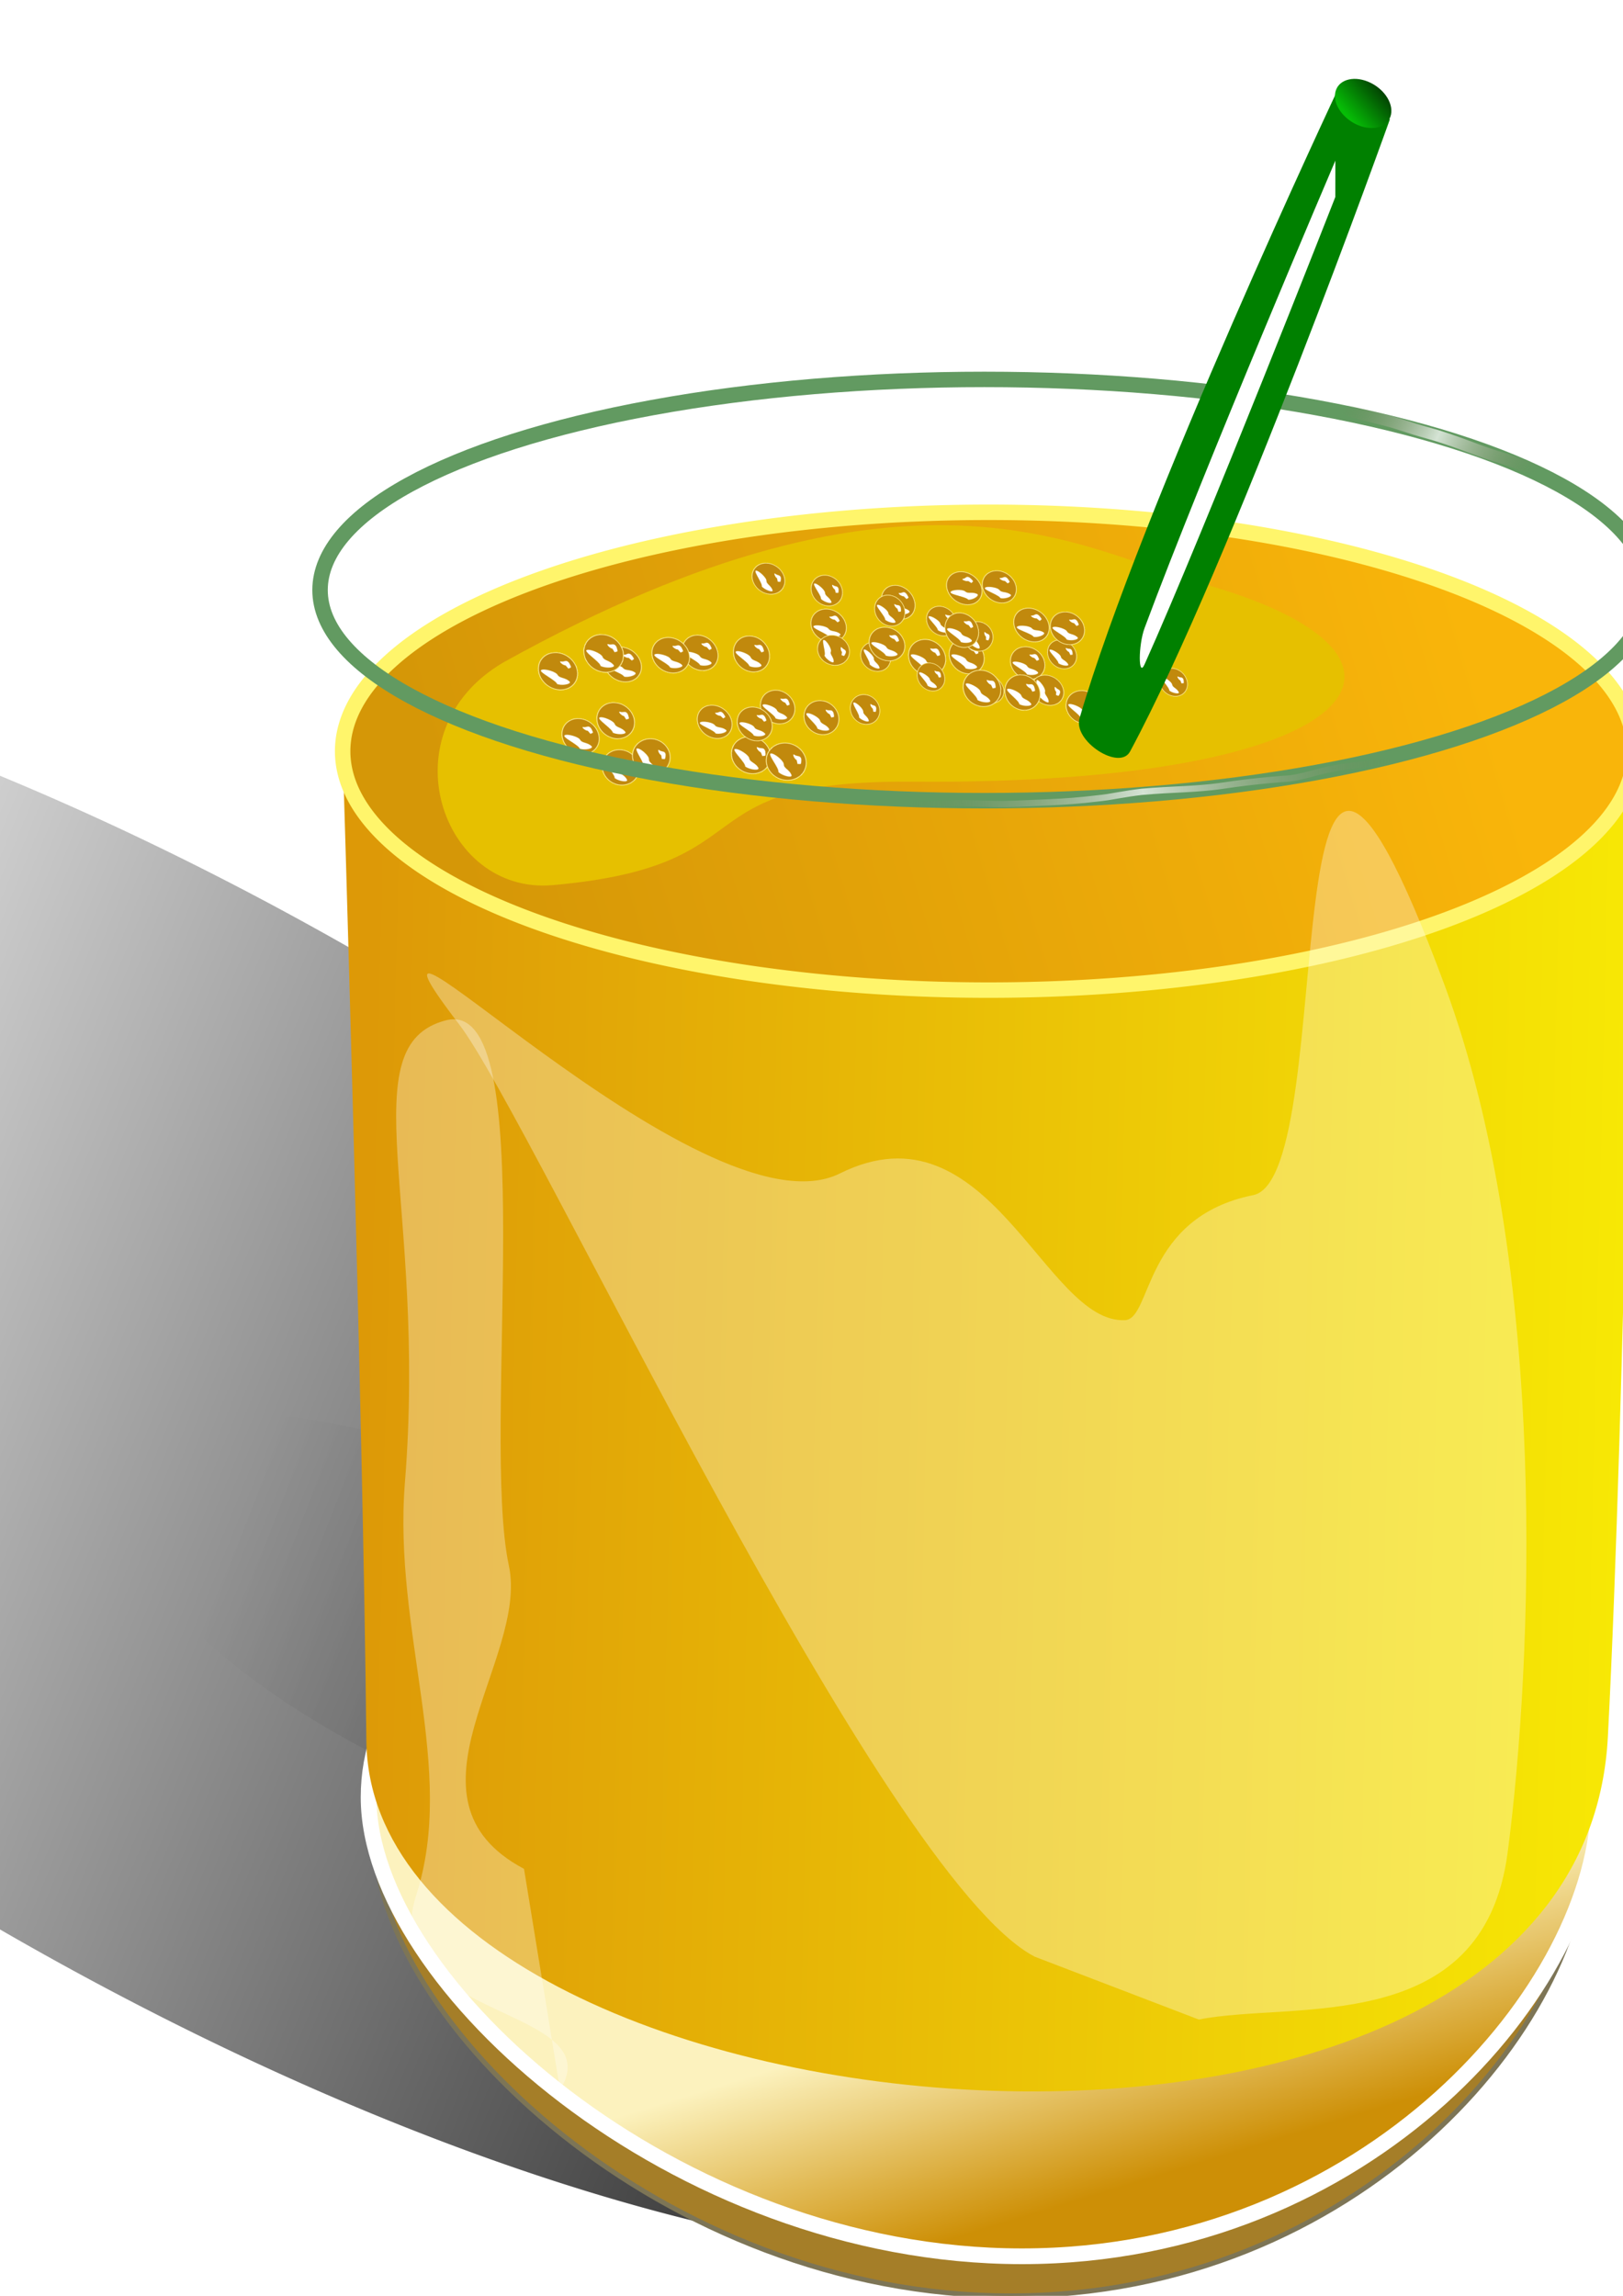 <?xml version="1.0" encoding="UTF-8" standalone="no"?>
<!-- Created with Inkscape (http://www.inkscape.org/) -->

<svg
   width="210mm"
   height="297mm"
   viewBox="0 0 210 297"
   version="1.1"
   id="svg5"
   inkscape:version="1.1.1 (3bf5ae0d25, 2021-09-20)"
   sodipodi:docname="stakan.svg"
   xmlns:inkscape="http://www.inkscape.org/namespaces/inkscape"
   xmlns:sodipodi="http://sodipodi.sourceforge.net/DTD/sodipodi-0.dtd"
   xmlns:xlink="http://www.w3.org/1999/xlink"
   xmlns="http://www.w3.org/2000/svg"
   xmlns:svg="http://www.w3.org/2000/svg">
  <sodipodi:namedview
     id="namedview7"
     pagecolor="#ffffff"
     bordercolor="#999999"
     borderopacity="1"
     inkscape:pageshadow="0"
     inkscape:pageopacity="0"
     inkscape:pagecheckerboard="0"
     inkscape:document-units="mm"
     showgrid="false"
     inkscape:snap-global="false"
     inkscape:snap-bbox="true"
     inkscape:zoom="2.56"
     inkscape:cx="719.72656"
     inkscape:cy="191.60156"
     inkscape:window-width="1920"
     inkscape:window-height="1001"
     inkscape:window-x="-9"
     inkscape:window-y="-9"
     inkscape:window-maximized="1"
     inkscape:current-layer="layer1" />
  <defs
     id="defs2">
    <linearGradient
       inkscape:collect="always"
       id="linearGradient4892">
      <stop
         style="stop-color:#06bc06;stop-opacity:1;"
         offset="0"
         id="stop4888" />
      <stop
         style="stop-color:#000000;stop-opacity:1"
         offset="1"
         id="stop4890" />
    </linearGradient>
    <linearGradient
       inkscape:collect="always"
       id="linearGradient81534">
      <stop
         style="stop-color:#000000;stop-opacity:0"
         offset="0"
         id="stop81530" />
      <stop
         style="stop-color:#000000;stop-opacity:1"
         offset="1"
         id="stop81532" />
    </linearGradient>
    <linearGradient
       inkscape:collect="always"
       id="linearGradient80351">
      <stop
         style="stop-color:#000000;stop-opacity:1;"
         offset="0"
         id="stop80347" />
      <stop
         style="stop-color:#000000;stop-opacity:0;"
         offset="1"
         id="stop80349" />
    </linearGradient>
    <pattern
       inkscape:collect="always"
       xlink:href="#pattern36393"
       id="pattern37422"
       patternTransform="matrix(0.265,0,0,0.265,-692.569,-248.236)" />
    <pattern
       inkscape:collect="always"
       xlink:href="#pattern36393-6"
       id="pattern37420"
       patternTransform="matrix(0.265,0,0,0.265,-692.569,-248.236)" />
    <linearGradient
       inkscape:collect="always"
       id="linearGradient18629">
      <stop
         style="stop-color:#000000;stop-opacity:0"
         offset="0"
         id="stop18625" />
      <stop
         style="stop-color:#ffffff;stop-opacity:1"
         offset="0.513"
         id="stop18731" />
      <stop
         style="stop-color:#000000;stop-opacity:0"
         offset="1"
         id="stop18627" />
    </linearGradient>
    <linearGradient
       inkscape:collect="always"
       id="linearGradient14749">
      <stop
         style="stop-color:#7d7556;stop-opacity:0"
         offset="0"
         id="stop14745" />
      <stop
         style="stop-color:#ffffff;stop-opacity:0.729"
         offset="0.484"
         id="stop15555" />
      <stop
         style="stop-color:#7d7556;stop-opacity:0"
         offset="1"
         id="stop14747" />
    </linearGradient>
    <linearGradient
       inkscape:collect="always"
       id="linearGradient10980">
      <stop
         style="stop-color:#cd8f06;stop-opacity:1"
         offset="0"
         id="stop10976" />
      <stop
         style="stop-color:#fcf2be;stop-opacity:1"
         offset="1"
         id="stop10978" />
    </linearGradient>
    <linearGradient
       inkscape:collect="always"
       id="linearGradient9975">
      <stop
         style="stop-color:#dd9907;stop-opacity:1"
         offset="0"
         id="stop9971" />
      <stop
         style="stop-color:#f7e805;stop-opacity:1"
         offset="1"
         id="stop9973" />
    </linearGradient>
    <linearGradient
       inkscape:collect="always"
       id="linearGradient5294">
      <stop
         style="stop-color:#d59707;stop-opacity:1;"
         offset="0"
         id="stop5290" />
      <stop
         style="stop-color:#f9b50a;stop-opacity:1"
         offset="1"
         id="stop5292" />
    </linearGradient>
    <linearGradient
       inkscape:collect="always"
       xlink:href="#linearGradient5294"
       id="linearGradient5296"
       x1="16.191"
       y1="239.026"
       x2="144.745"
       y2="200.987"
       gradientUnits="userSpaceOnUse"
       gradientTransform="translate(43.971,-124.655)" />
    <linearGradient
       inkscape:collect="always"
       xlink:href="#linearGradient9975"
       id="linearGradient8529"
       gradientUnits="userSpaceOnUse"
       x1="-186.905"
       y1="216.532"
       x2="-31.821"
       y2="221.287"
       gradientTransform="matrix(1.048,0,0,1.362,242.927,-123.516)" />
    <linearGradient
       inkscape:collect="always"
       xlink:href="#linearGradient10980"
       id="linearGradient10982"
       x1="101.476"
       y1="279.075"
       x2="95.474"
       y2="254.822"
       gradientUnits="userSpaceOnUse"
       gradientTransform="matrix(0.914,0,0,1.131,43.397,-29.921)" />
    <linearGradient
       inkscape:collect="always"
       xlink:href="#linearGradient14749"
       id="linearGradient14751"
       x1="-204.642"
       y1="-26.364"
       x2="-194.954"
       y2="-24.301"
       gradientUnits="userSpaceOnUse"
       gradientTransform="matrix(2.644,0.389,-0.331,1.983,706.197,184.817)" />
    <linearGradient
       inkscape:collect="always"
       xlink:href="#linearGradient18629"
       id="linearGradient18631"
       x1="-251.385"
       y1="24.872"
       x2="-209.492"
       y2="22.528"
       gradientUnits="userSpaceOnUse"
       gradientTransform="matrix(1.463,-0.073,0.056,1.119,484.644,57.943)" />
    <linearGradient
       inkscape:collect="always"
       xlink:href="#linearGradient14749"
       id="linearGradient19859"
       gradientUnits="userSpaceOnUse"
       x1="-251.702"
       y1="23.931"
       x2="-209.175"
       y2="23.931"
       gradientTransform="matrix(1.463,-0.073,0.056,1.119,484.644,57.943)" />
    <filter
       inkscape:collect="always"
       style="color-interpolation-filters:sRGB"
       id="filter28491"
       x="-0.039"
       y="-0.036"
       width="1.077"
       height="1.072">
      <feGaussianBlur
         inkscape:collect="always"
         stdDeviation="2.485"
         id="feGaussianBlur28493" />
    </filter>
    <filter
       inkscape:collect="always"
       style="color-interpolation-filters:sRGB"
       id="filter29522"
       x="-0.176"
       y="-0.016"
       width="1.351"
       height="1.032">
      <feGaussianBlur
         inkscape:collect="always"
         stdDeviation="0.779"
         id="feGaussianBlur29524" />
    </filter>
    <pattern
       patternUnits="userSpaceOnUse"
       width="92.414"
       height="85.623"
       patternTransform="translate(-2787.671,-836.553)"
       id="pattern36393">
      <path
         style="opacity:1;fill:#c1890d;fill-opacity:1;stroke:#fff29f;stroke-width:1.392;stroke-linecap:round;stroke-linejoin:round;stroke-miterlimit:4;stroke-dasharray:none;stroke-opacity:1"
         id="path30352"
         sodipodi:type="arc"
         sodipodi:cx="46.206802"
         sodipodi:cy="42.811527"
         sodipodi:rx="43.575222"
         sodipodi:ry="40.180264"
         sodipodi:start="1.5206408"
         sodipodi:end="1.5187454"
         sodipodi:open="true"
         sodipodi:arc-type="arc"
         d="M 48.391,82.941 A 43.575,40.18 0 0 1 2.687,44.845 43.575,40.18 0 0 1 43.981,2.684 43.575,40.18 0 0 1 89.724,40.74 43.575,40.18 0 0 1 48.474,82.937" />
      <path
         id="path30522"
         style="opacity:1;fill:#ffffff;stroke-width:2.396;stroke-linecap:round;stroke-linejoin:round"
         d="m 33.741,24.568 c -0.298,5.772 -11.518,13.662 -9.702,7.819 1.633,-5.253 -2.037,-9.667 0.403,-13.066 2.485,-3.461 7.614,-4.157 11.185,-4.904 6.459,-1.351 3.254,2.726 6.479,5.464"
         sodipodi:nodetypes="csssc" />
      <path
         id="path32754"
         style="opacity:1;fill:#ffffff;stroke-width:9.056;stroke-linecap:round;stroke-linejoin:round"
         d="M 75.94,50.279 C 67.082,50.516 46,82.717 41.36,77.548 36.721,72.379 46.209,47.871 54.384,45.352 63.541,42.531 60.838,31.321 71.841,23.406 77.421,19.392 81.39,38.647 75.94,50.279"
         sodipodi:nodetypes="csssc" />
    </pattern>
    <pattern
       patternUnits="userSpaceOnUse"
       width="92.414"
       height="85.623"
       patternTransform="translate(-2787.671,-836.553)"
       id="pattern36393-6">
      <path
         style="opacity:1;fill:#c1890d;fill-opacity:1;stroke:#fff29f;stroke-width:1.392;stroke-linecap:round;stroke-linejoin:round;stroke-miterlimit:4;stroke-dasharray:none;stroke-opacity:1"
         id="path30352-2"
         sodipodi:type="arc"
         sodipodi:cx="46.206802"
         sodipodi:cy="42.811527"
         sodipodi:rx="43.575222"
         sodipodi:ry="40.180264"
         sodipodi:start="1.5206408"
         sodipodi:end="1.5187454"
         sodipodi:open="true"
         sodipodi:arc-type="arc"
         d="M 48.391,82.941 A 43.575,40.18 0 0 1 2.687,44.845 43.575,40.18 0 0 1 43.981,2.684 43.575,40.18 0 0 1 89.724,40.74 43.575,40.18 0 0 1 48.474,82.937" />
      <path
         id="path30522-5"
         style="opacity:1;fill:#ffffff;stroke-width:2.396;stroke-linecap:round;stroke-linejoin:round"
         d="m 33.741,24.568 c -0.298,5.772 -11.518,13.662 -9.702,7.819 1.633,-5.253 -2.037,-9.667 0.403,-13.066 2.485,-3.461 7.614,-4.157 11.185,-4.904 6.459,-1.351 3.254,2.726 6.479,5.464"
         sodipodi:nodetypes="csssc" />
      <path
         id="path32754-20"
         style="opacity:1;fill:#ffffff;stroke-width:9.056;stroke-linecap:round;stroke-linejoin:round"
         d="M 75.94,50.279 C 67.082,50.516 46,82.717 41.36,77.548 36.721,72.379 46.209,47.871 54.384,45.352 63.541,42.531 60.838,31.321 71.841,23.406 77.421,19.392 81.39,38.647 75.94,50.279"
         sodipodi:nodetypes="csssc" />
    </pattern>
    <linearGradient
       inkscape:collect="always"
       xlink:href="#linearGradient80351"
       id="linearGradient80353"
       x1="-473.686"
       y1="11.576"
       x2="-211.408"
       y2="23.526"
       gradientUnits="userSpaceOnUse"
       gradientTransform="matrix(-0.926,-0.532,0.392,-1.082,-277.261,49.073)" />
    <linearGradient
       inkscape:collect="always"
       xlink:href="#linearGradient81534"
       id="linearGradient81050"
       x1="-314.61"
       y1="131.017"
       x2="-705.748"
       y2="-31.254"
       gradientUnits="userSpaceOnUse"
       gradientTransform="rotate(177.82,-142.491,167.448)" />
    <filter
       inkscape:collect="always"
       style="color-interpolation-filters:sRGB"
       id="filter3174"
       x="-0.076"
       y="-0.039"
       width="1.152"
       height="1.077">
      <feGaussianBlur
         inkscape:collect="always"
         stdDeviation="1.044"
         id="feGaussianBlur3176" />
    </filter>
    <linearGradient
       inkscape:collect="always"
       xlink:href="#linearGradient4892"
       id="linearGradient4894"
       x1="171.882"
       y1="-65.303"
       x2="175.817"
       y2="-73.614"
       gradientUnits="userSpaceOnUse"
       gradientTransform="matrix(0.991,0,0,0.968,0.539,0.195)" />
  </defs>
  <g
     inkscape:label="Layer 1"
     inkscape:groupmode="layer"
     id="layer1">
    <path
       id="path80213"
       style="opacity:1;fill:url(#linearGradient80353);fill-opacity:1;stroke-width:1.531;stroke-linecap:round;stroke-linejoin:round"
       d="M -123.433,102.131 A 170.369,66.141 31.699 0 1 46.78,123.488 170.369,66.141 31.699 0 1 171.14,271.495 170.369,66.141 31.699 0 1 0.927,250.138 170.369,66.141 31.699 0 1 -123.433,102.131 Z" />
    <path
       id="path80844"
       style="opacity:1;fill:url(#linearGradient81050);fill-opacity:1;stroke-width:1.392;stroke-linecap:round;stroke-linejoin:round"
       d="m 15.585,189.468 c 4.687,-9.85 28.375,-8.372 52.909,3.302 24.534,11.674 -15.508,3.224 -20.195,13.074 -4.687,9.85 27.757,34.27 3.223,22.596 -24.534,-11.674 -40.623,-29.122 -35.937,-38.972 z"
       sodipodi:nodetypes="sssss" />
    <path
       id="path12225"
       style="opacity:1;fill:#a57e28;fill-opacity:1;stroke:#7d7556;stroke-width:0.633;stroke-linecap:round;stroke-linejoin:round;stroke-miterlimit:4;stroke-dasharray:none;stroke-opacity:1"
       d="m 205.405,237.999 c 0,24.105 -29.786,59.008 -74.65,59.008 -44.864,0 -82.331,-35.634 -82.331,-59.739 0,-24.105 30.883,-37.428 75.748,-37.428 44.864,0 81.234,14.054 81.234,38.159 z"
       sodipodi:nodetypes="sssss" />
    <path
       id="path10405"
       style="opacity:1;fill:url(#linearGradient10982);fill-opacity:1;stroke:#ffffff;stroke-width:2.033;stroke-linecap:round;stroke-linejoin:round"
       d="m 206.868,232.878 c 0,24.105 -29.786,59.008 -74.65,59.008 -44.864,0 -84.526,-35.269 -84.526,-59.373 0,-24.105 33.078,-37.793 77.942,-37.793 44.864,0 81.234,14.054 81.234,38.159 z"
       sodipodi:nodetypes="sssss" />
    <path
       id="rect8233"
       style="opacity:1;fill:url(#linearGradient8529);fill-opacity:1;stroke-width:2.39;stroke-linecap:round;stroke-linejoin:round"
       d="M 44.336,97.18 H 211.49 c 0,0 -1.22,85.096 -3.45,127.535 -3.59,68.315 -160.1,53.351 -160.636,0.498 -0.434,-42.695 -3.067,-128.034 -3.067,-128.034 z"
       sodipodi:nodetypes="ccssc" />
    <path
       id="path4032"
       style="opacity:1;fill:url(#linearGradient5296);stroke:#fff56b;stroke-width:2;stroke-linecap:round;stroke-linejoin:round"
       d="M 211.49,97.18 A 83.577,30.907 0 0 1 127.913,128.087 83.577,30.907 0 0 1 44.336,97.18 83.577,30.907 0 0 1 127.913,66.273 83.577,30.907 0 0 1 211.49,97.18 Z" />
    <g
       id="g80167"
       transform="matrix(-0.94,-0.184,0.131,-0.926,-212.612,4.076)"
       inkscape:transform-center-x="1.1772719"
       inkscape:transform-center-y="-7.4669638">
      <path
         id="path32754-2"
         style="fill:#e6c000;fill-opacity:1;stroke-width:15.296;stroke-linecap:round;stroke-linejoin:round"
         d="m -299.444,-28.651 c -50.428,41.784 -75.866,30.567 -91.578,29.374 -36.474,-2.77 -27.205,-22.932 34.49,-34.68 31.756,-6.047 17.092,-15.114 46.232,-23.64 14.778,-4.324 25.289,16.417 10.856,28.946"
         sodipodi:nodetypes="csssc" />
      <g
         id="g79989"
         inkscape:tile-cx="-1022.4232"
         inkscape:tile-cy="-68.940799"
         inkscape:tile-w="125.34961"
         inkscape:tile-h="347.68188"
         inkscape:tile-x0="-1085.098"
         inkscape:tile-y0="-242.78174"
         transform="matrix(-0.095,-0.171,0.194,-0.081,-421.047,-206.04)">
        <g
           id="g37426"
           transform="translate(-385.364,6.724)"
           inkscape:tile-cx="-1037.7755"
           inkscape:tile-cy="-238.46043"
           inkscape:tile-w="24.451167"
           inkscape:tile-h="22.654441"
           inkscape:tile-x0="-1050.001"
           inkscape:tile-y0="-249.78765">
          <rect
             style="fill:url(#pattern37422);stroke:none;stroke-width:0.265"
             width="24.451"
             height="22.654"
             x="-692.569"
             y="-248.236"
             id="rect36398" />
          <rect
             style="fill:url(#pattern37420);stroke:none;stroke-width:0.265"
             width="24.451"
             height="22.654"
             x="-692.569"
             y="-248.236"
             id="rect36398-1" />
        </g>
        <use
           x="0"
           y="0"
           inkscape:tiled-clone-of="#g37426"
           xlink:href="#g37426"
           transform="matrix(1.01,0.059,-0.06,1.015,-0.601,68.891)"
           id="use79080"
           width="100%"
           height="100%" />
        <use
           x="0"
           y="0"
           inkscape:tiled-clone-of="#g37426"
           xlink:href="#g37426"
           transform="matrix(1.014,-0.225,0.222,0.997,62.076,-218.331)"
           id="use79082"
           width="100%"
           height="100%" />
        <use
           x="0"
           y="0"
           inkscape:tiled-clone-of="#g37426"
           xlink:href="#g37426"
           transform="matrix(1.024,-0.159,0.16,1.03,61.975,-115.914)"
           id="use79084"
           width="100%"
           height="100%" />
        <use
           x="0"
           y="0"
           inkscape:tiled-clone-of="#g37426"
           xlink:href="#g37426"
           transform="matrix(1.055,0.037,-0.035,0.981,47.011,101.627)"
           id="use79086"
           width="100%"
           height="100%" />
        <use
           x="0"
           y="0"
           inkscape:tiled-clone-of="#g37426"
           xlink:href="#g37426"
           transform="matrix(1.044,-0.005,0.005,1.056,50.586,97.056)"
           id="use79088"
           width="100%"
           height="100%" />
        <use
           x="0"
           y="0"
           inkscape:tiled-clone-of="#g37426"
           xlink:href="#g37426"
           transform="matrix(1.027,0.036,-0.036,1.044,23.195,163.892)"
           id="use79090"
           width="100%"
           height="100%" />
        <use
           x="0"
           y="0"
           inkscape:tiled-clone-of="#g37426"
           xlink:href="#g37426"
           transform="matrix(1.067,-0.009,0.009,1.087,73.456,194.242)"
           id="use79096"
           width="100%"
           height="100%" />
        <use
           x="0"
           y="0"
           inkscape:tiled-clone-of="#g37426"
           xlink:href="#g37426"
           transform="matrix(1.093,0.11,-0.106,1.051,78.127,330.794)"
           id="use79098"
           width="100%"
           height="100%" />
        <use
           x="0"
           y="0"
           inkscape:tiled-clone-of="#g37426"
           xlink:href="#g37426"
           transform="matrix(1.122,0.078,-0.076,1.098,114.607,329.636)"
           id="use79100"
           width="100%"
           height="100%" />
        <use
           x="0"
           y="0"
           inkscape:tiled-clone-of="#g37426"
           xlink:href="#g37426"
           transform="matrix(1.084,-0.02,0.021,1.099,94.936,254.192)"
           id="use79102"
           width="100%"
           height="100%" />
        <use
           x="0"
           y="0"
           inkscape:tiled-clone-of="#g37426"
           xlink:href="#g37426"
           transform="matrix(1.099,0.203,-0.206,1.116,56.614,516.465)"
           id="use79104"
           width="100%"
           height="100%" />
        <use
           x="0"
           y="0"
           inkscape:tiled-clone-of="#g37426"
           xlink:href="#g37426"
           transform="matrix(1.141,0.17,-0.171,1.145,107.113,509.145)"
           id="use79106"
           width="100%"
           height="100%" />
        <use
           x="0"
           y="0"
           inkscape:tiled-clone-of="#g37426"
           xlink:href="#g37426"
           transform="matrix(1.089,0.278,-0.294,1.15,28.011,649.527)"
           id="use79108"
           width="100%"
           height="100%" />
        <use
           x="0"
           y="0"
           inkscape:tiled-clone-of="#g37426"
           xlink:href="#g37426"
           transform="matrix(1,0.149,-0.15,1.007,21.47,160.817)"
           id="use79110"
           width="100%"
           height="100%" />
        <use
           x="0"
           y="0"
           inkscape:tiled-clone-of="#g37426"
           xlink:href="#g37426"
           transform="matrix(1,0.09,-0.094,1.044,25.726,247.991)"
           id="use79112"
           width="100%"
           height="100%" />
        <use
           x="0"
           y="0"
           inkscape:tiled-clone-of="#g37426"
           xlink:href="#g37426"
           transform="matrix(1.009,0.261,-0.255,0.988,2.135,441.769)"
           id="use79114"
           width="100%"
           height="100%" />
        <use
           x="0"
           y="0"
           inkscape:tiled-clone-of="#g37426"
           xlink:href="#g37426"
           transform="matrix(1.016,0.001,-0.001,1.001,66.113,188.668)"
           id="use79116"
           width="100%"
           height="100%" />
        <use
           x="0"
           y="0"
           inkscape:tiled-clone-of="#g37426"
           xlink:href="#g37426"
           transform="matrix(1.033,0.017,-0.017,1.021,83.812,232.053)"
           id="use79118"
           width="100%"
           height="100%" />
        <use
           x="0"
           y="0"
           inkscape:tiled-clone-of="#g37426"
           xlink:href="#g37426"
           transform="matrix(1.043,0.243,-0.245,1.053,33.365,502.169)"
           id="use79120"
           width="100%"
           height="100%" />
        <use
           x="0"
           y="0"
           inkscape:tiled-clone-of="#g37426"
           xlink:href="#g37426"
           transform="matrix(1.065,0.196,-0.187,1.016,69.14,249.315)"
           id="use79122"
           width="100%"
           height="100%" />
        <use
           x="0"
           y="0"
           inkscape:tiled-clone-of="#g37426"
           xlink:href="#g37426"
           transform="matrix(1.07,0.236,-0.227,1.033,113.012,494.001)"
           id="use79124"
           width="100%"
           height="100%" />
        <use
           x="0"
           y="0"
           inkscape:tiled-clone-of="#g37426"
           xlink:href="#g37426"
           transform="matrix(0.953,0.557,-0.55,0.941,-106.07,858.41)"
           id="use79126"
           width="100%"
           height="100%" />
        <use
           x="0"
           y="0"
           inkscape:tiled-clone-of="#g37426"
           xlink:href="#g37426"
           transform="matrix(1.033,0.42,-0.396,0.975,-50.748,596.652)"
           id="use79128"
           width="100%"
           height="100%" />
        <use
           x="0"
           y="0"
           inkscape:tiled-clone-of="#g37426"
           xlink:href="#g37426"
           transform="matrix(1.075,0.294,-0.291,1.063,51.103,389.456)"
           id="use79130"
           width="100%"
           height="100%" />
        <use
           x="0"
           y="0"
           inkscape:tiled-clone-of="#g37426"
           xlink:href="#g37426"
           transform="matrix(0.96,0.521,-0.557,1.027,-134.999,659.067)"
           id="use79132"
           width="100%"
           height="100%" />
        <use
           x="0"
           y="0"
           inkscape:tiled-clone-of="#g37426"
           xlink:href="#g37426"
           transform="matrix(1.091,0.161,-0.16,1.09,103.994,488.262)"
           id="use79134"
           width="100%"
           height="100%" />
        <use
           x="0"
           y="0"
           inkscape:tiled-clone-of="#g37426"
           xlink:href="#g37426"
           transform="matrix(0.963,0.58,-0.583,0.968,-126.213,874.338)"
           id="use79136"
           width="100%"
           height="100%" />
        <use
           x="0"
           y="0"
           inkscape:tiled-clone-of="#g37426"
           xlink:href="#g37426"
           transform="matrix(1.013,0.548,-0.554,1.023,-33.239,783.63)"
           id="use79138"
           width="100%"
           height="100%" />
      </g>
      <use
         x="0"
         y="0"
         inkscape:tiled-clone-of="#g79989"
         xlink:href="#g79989"
         transform="matrix(0.755,0.358,-0.386,0.739,-116.857,121.17)"
         id="use80069"
         width="100%"
         height="100%" />
      <use
         x="0"
         y="0"
         inkscape:tiled-clone-of="#g79989"
         xlink:href="#g79989"
         transform="matrix(1.004,0.13,-0.168,1.001,-9.316,43.566)"
         id="use80071"
         width="100%"
         height="100%" />
    </g>
    <ellipse
       style="opacity:1;fill:none;fill-opacity:1;stroke:#629a61;stroke-width:2;stroke-linecap:round;stroke-linejoin:round;stroke-miterlimit:4;stroke-dasharray:none;stroke-opacity:1"
       id="path1016"
       cx="127.365"
       cy="76.332"
       rx="85.954"
       ry="27.249" />
    <path
       style="opacity:1;fill:none;fill-opacity:1;stroke:url(#linearGradient14751);stroke-width:1.467;stroke-linecap:round;stroke-linejoin:round;stroke-miterlimit:4;stroke-dasharray:none;stroke-opacity:1"
       id="path14710"
       d="m 173.814,52.829 c 0.725,0.32 1.491,0.551 2.277,0.749 1.069,0.256 2.136,0.516 3.197,0.794 0.947,0.233 1.862,0.548 2.788,0.833 1.231,0.431 2.51,0.753 3.768,1.125 1.561,0.482 3.088,1.031 4.605,1.597 1.173,0.447 2.356,0.875 3.575,1.233 1.046,0.306 2.049,0.697 3.069,1.054 0.534,0.199 1.089,0.348 1.652,0.481 0,0 0.002,-8.14e-4 0.002,-8.14e-4 v 0 c -0.562,-0.133 -1.117,-0.282 -1.652,-0.481 -1.02,-0.357 -2.023,-0.748 -3.069,-1.054 -1.219,-0.358 -2.402,-0.786 -3.575,-1.233 -1.517,-0.566 -3.044,-1.114 -4.605,-1.597 -1.258,-0.371 -2.537,-0.694 -3.768,-1.125 -0.926,-0.285 -1.841,-0.599 -2.788,-0.833 -1.061,-0.278 -2.128,-0.538 -3.197,-0.794 -0.785,-0.198 -1.552,-0.429 -2.277,-0.749 0,0 -0.002,8.15e-4 -0.002,8.15e-4 z" />
    <path
       style="opacity:1;fill:url(#linearGradient18631);fill-opacity:1;stroke:url(#linearGradient19859);stroke-width:0.811;stroke-linecap:round;stroke-linejoin:round;stroke-miterlimit:4;stroke-dasharray:none;stroke-opacity:1"
       id="path17900"
       d="m 118.229,104.147 c 0.705,-0.035 1.41,-0.07 2.116,-0.106 1.211,-0.067 2.421,-0.126 3.633,-0.14 1.611,-0.004 3.216,0.071 4.823,0.11 1.761,0.027 3.524,-0.065 5.285,-0.144 2.084,-0.092 4.167,-0.18 6.24,-0.396 1.012,-0.122 2.031,-0.204 3.037,-0.356 0.175,-0.026 1.155,-0.198 1.333,-0.229 0.992,-0.169 1.987,-0.33 2.99,-0.445 1.904,-0.176 3.818,-0.258 5.728,-0.358 0.397,-0.024 0.794,-0.046 1.191,-0.073 0.641,-0.044 1.518,-0.114 2.162,-0.184 1.042,-0.114 2.078,-0.277 3.115,-0.421 2.025,-0.272 4.061,-0.478 6.101,-0.641 1.25,-0.029 2.385,-0.312 3.562,-0.626 1.446,-0.417 2.928,-0.73 4.436,-0.963 1.471,-0.187 2.946,-0.357 4.415,-0.556 0.688,-0.106 0.355,-0.054 0.998,-0.155 0,0 9.7e-4,-7.02e-4 9.7e-4,-7.02e-4 v 0 c -0.643,0.102 -0.31,0.05 -0.998,0.155 -1.469,0.199 -2.943,0.369 -4.415,0.556 -1.507,0.233 -2.99,0.545 -4.436,0.963 -1.177,0.314 -2.312,0.598 -3.562,0.626 -2.041,0.163 -4.077,0.369 -6.102,0.641 -1.036,0.145 -2.073,0.307 -3.115,0.421 -0.644,0.071 -1.521,0.14 -2.162,0.184 -0.397,0.027 -0.794,0.049 -1.191,0.073 -1.91,0.1 -3.824,0.182 -5.728,0.358 -1.003,0.116 -1.998,0.276 -2.99,0.445 -0.179,0.031 -1.159,0.203 -1.333,0.229 -1.006,0.152 -2.025,0.234 -3.037,0.356 -2.073,0.216 -4.156,0.304 -6.24,0.396 -1.76,0.08 -3.524,0.171 -5.285,0.144 -1.608,-0.038 -3.213,-0.114 -4.823,-0.11 -1.212,0.014 -2.422,0.073 -3.633,0.14 -0.705,0.035 -1.41,0.07 -2.116,0.106 0,0 -9.7e-4,7.1e-4 -9.7e-4,7.1e-4 z" />
    <path
       id="path20663"
       style="opacity:1;mix-blend-mode:normal;fill:#ffffff;fill-opacity:0.316;stroke:none;stroke-width:1.734;stroke-linecap:round;stroke-linejoin:round;stroke-opacity:0;filter:url(#filter28491)"
       d="m -235.801,167.764 c -21.556,-10.128 -73.505,-112.025 -84.058,-124.699 -21.013,-25.237 34.645,28.542 53.326,18.431 20.25,-10.96 29.092,19.598 40.143,18.583 3.724,-0.342 1.982,-14.183 17.096,-17.8 12.328,-2.951 -1.677,-95.165 25.44,-29.768 15.855,38.237 15.436,92.396 12.899,118.532 -2.476,25.501 -29.052,21.398 -41.866,24.466"
       sodipodi:nodetypes="cssssssc"
       transform="matrix(0.935,0.036,-0.033,0.943,359.894,103.416)" />
    <path
       id="path28733"
       style="opacity:1;mix-blend-mode:normal;fill:#ffffff;fill-opacity:0.316;stroke-width:3.212;stroke-linecap:round;stroke-linejoin:round;stroke-opacity:0;filter:url(#filter29522)"
       d="m -304.018,166.74 c 2.379,-8.905 -9.229,-8.659 -7.535,-22.025 1.724,-13.604 -1.748,-28.859 -1.496,-45.181 0.466,-30.22 -3.744,-48.085 0.975,-50.25 4.719,-2.165 2.626,45.174 4.337,59.917 1.204,10.369 -5.244,24.811 1.438,33.202"
       sodipodi:nodetypes="cssssc"
       transform="matrix(2.632,-0.131,-0.055,1.187,881.813,32.609)" />
    <rect
       style="opacity:0.241;fill:#ff0000;fill-opacity:1;stroke:none;stroke-width:2.4;stroke-linecap:round;stroke-linejoin:miter;stroke-miterlimit:10.7;stroke-dasharray:none;stroke-opacity:1;paint-order:markers stroke fill"
       id="rect2854"
       width="24.185"
       x="124.23"
       y="96.635"
       ry="20.9" />
    <rect
       style="opacity:0.241;fill:#ff0000;fill-opacity:1;stroke:none;stroke-width:2.4;stroke-linecap:round;stroke-linejoin:miter;stroke-miterlimit:10.7;stroke-dasharray:none;stroke-opacity:1;paint-order:markers stroke fill"
       id="rect2858"
       width="27.905"
       x="114.515"
       y="-48.472"
       ry="3.152"
       height="0" />
    <path
       id="rect2193"
       style="opacity:1;fill:#008000;stroke-width:1.601;stroke-linecap:round;stroke-miterlimit:10.7;paint-order:markers stroke fill"
       d="m 139.678,92.941 c 7.982,-27.405 33.617,-81.78 33.617,-81.78 l 6.543,4.273 c 0,0 -20.471,57.321 -33.617,81.78 -1.378,2.563 -7.389,-1.366 -6.543,-4.273 z"
       sodipodi:nodetypes="sccss" />
    <path
       id="rect2193-5"
       style="mix-blend-mode:normal;fill:#ffffff;stroke-width:0.843;stroke-linecap:round;stroke-miterlimit:10.7;paint-order:markers stroke fill;filter:url(#filter3174)"
       d="m 146.033,72.137 c 9.631,-20.606 31.661,-60.015 31.661,-60.015 l 0.821,4.385 c 0,0 -21.27,42.531 -31.661,60.015 -1.089,1.832 -1.842,-2.199 -0.821,-4.385 z"
       sodipodi:nodetypes="sccss"
       transform="matrix(0.573,0.094,-0.109,1.057,72.286,-8.738)" />
    <ellipse
       style="opacity:1;fill:url(#linearGradient4894);fill-opacity:1;stroke:none;stroke-width:1.417;stroke-linecap:round;stroke-linejoin:miter;stroke-miterlimit:10.7;stroke-dasharray:none;stroke-opacity:1;paint-order:markers stroke fill"
       id="path3052"
       cx="171.938"
       cy="-65.488"
       rx="3.922"
       ry="2.839"
       transform="matrix(0.899,0.437,-0.333,0.943,0,0)"
       inkscape:transform-center-y="0.52677908"
       inkscape:transform-center-x="8.5739289e-06" />
  </g>
</svg>
